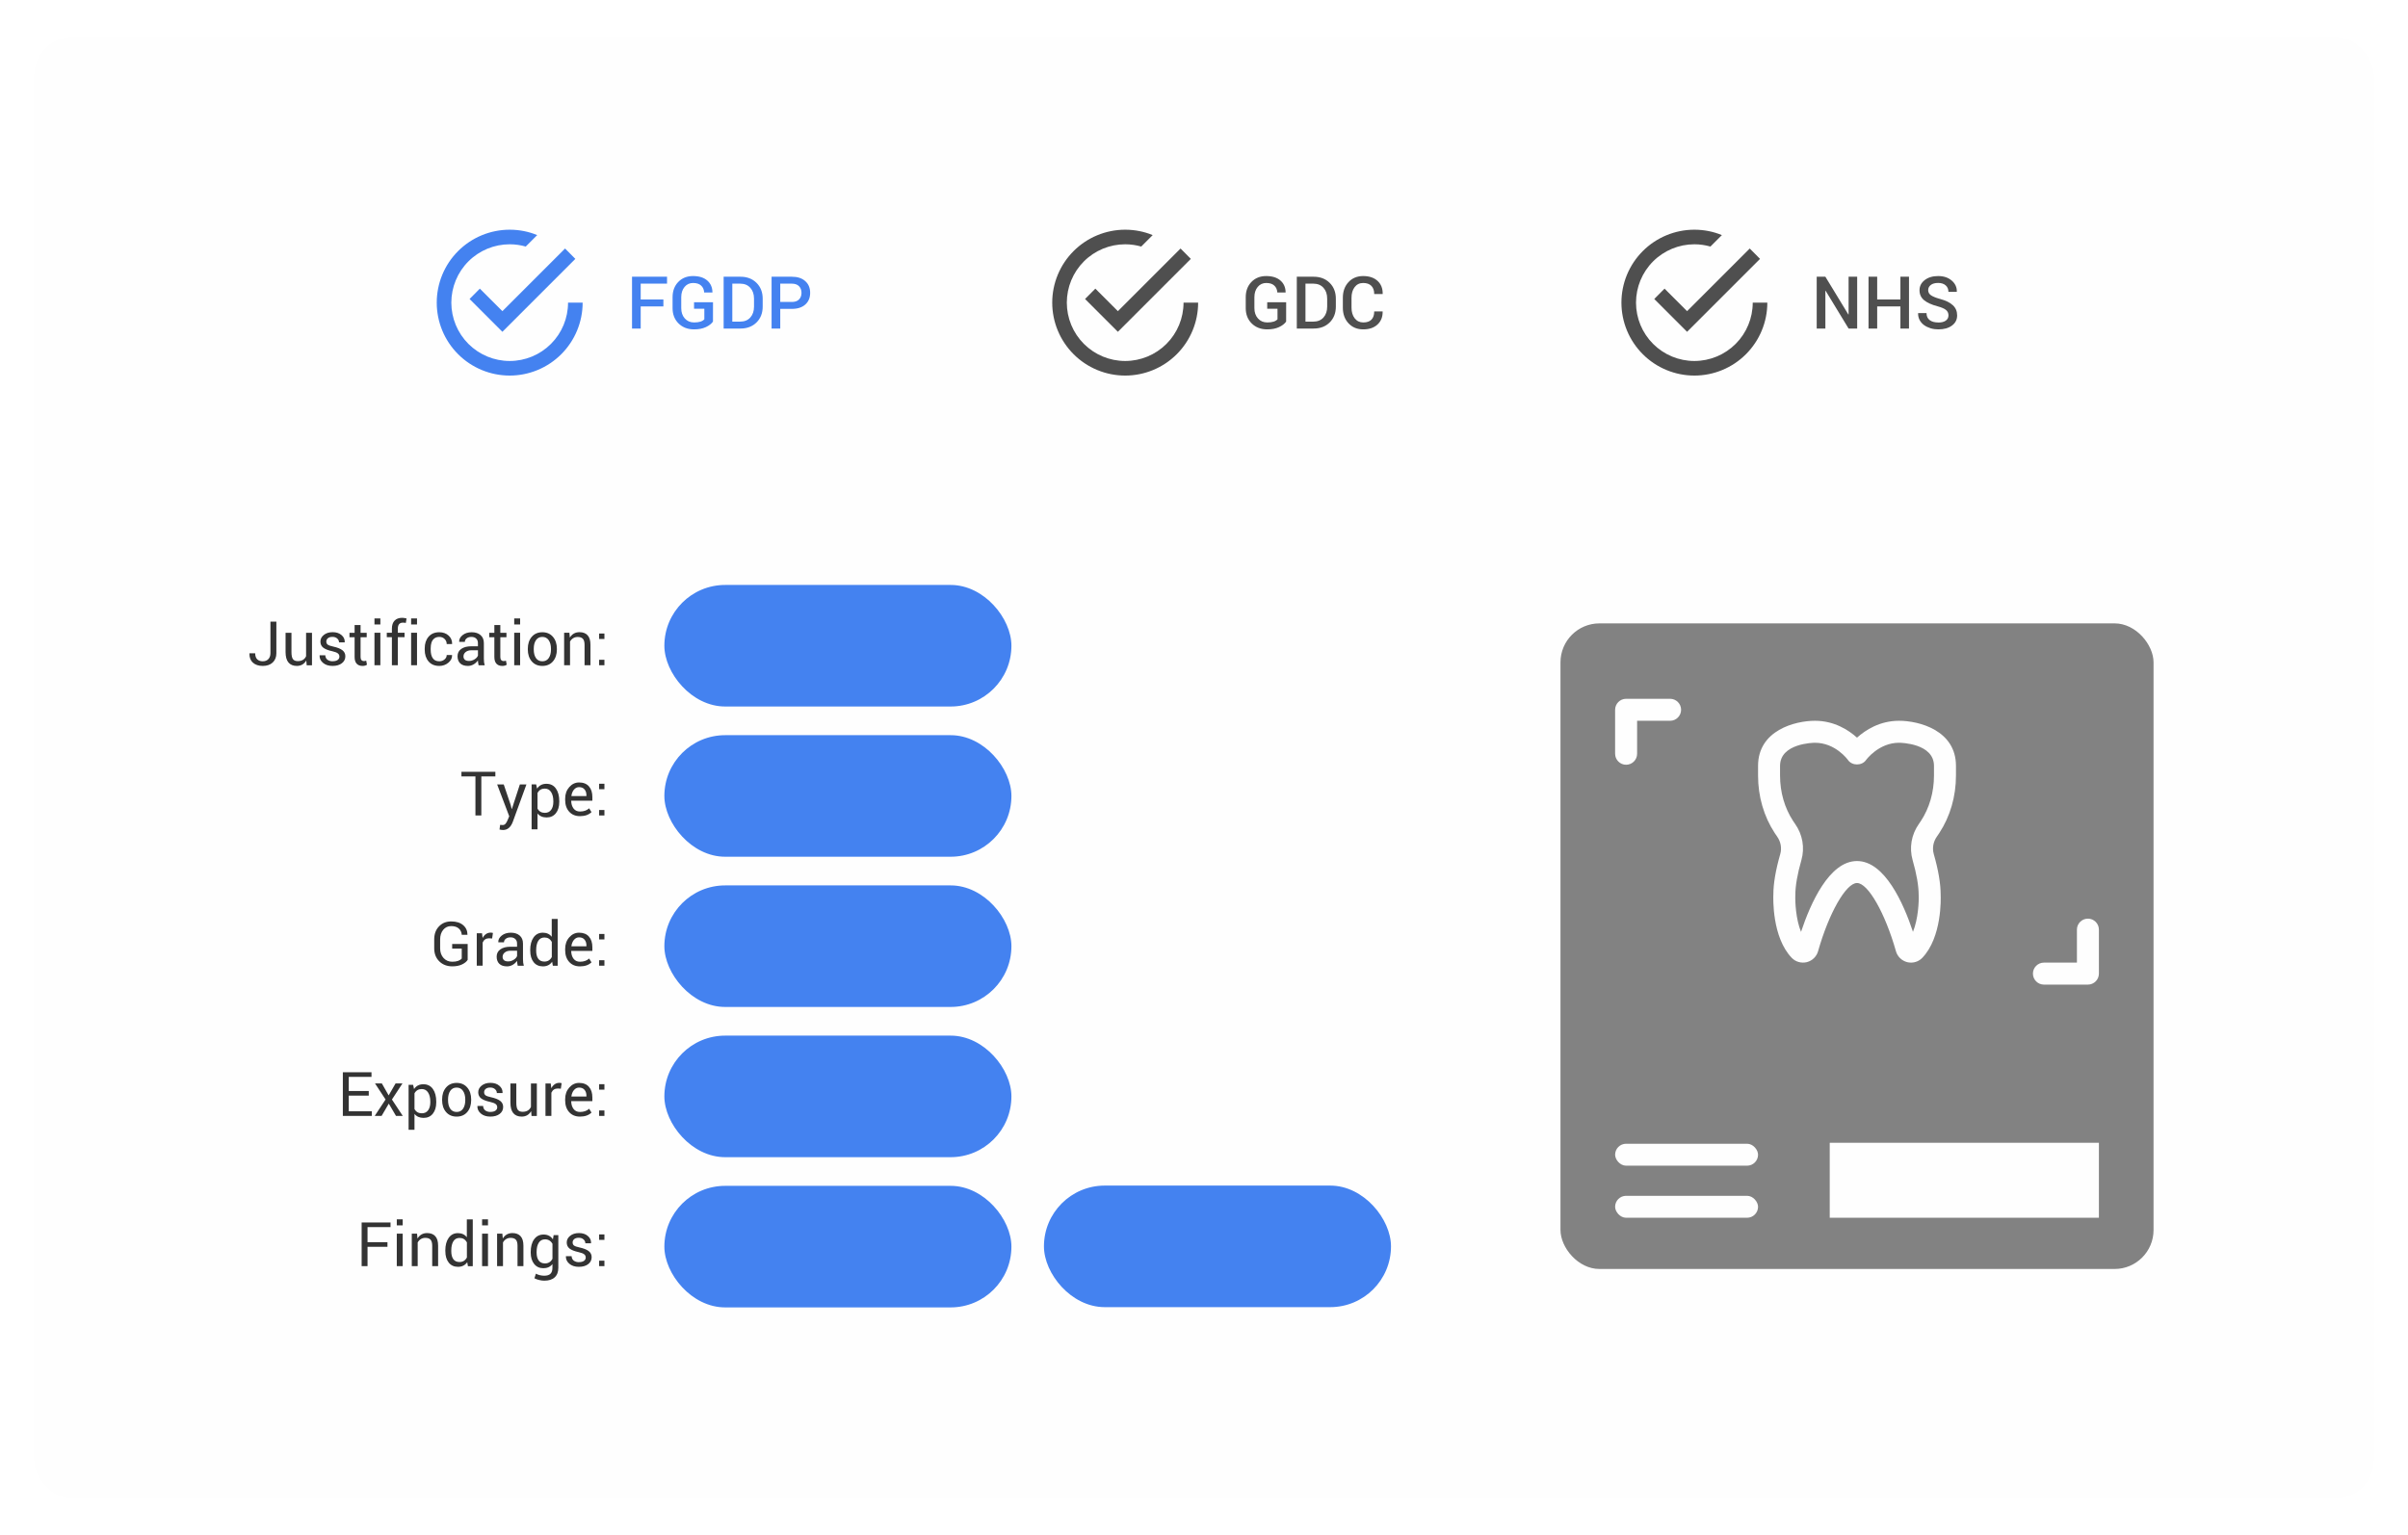 <svg width="494" height="315" viewBox="0 0 494 315" fill="none" xmlns="http://www.w3.org/2000/svg">
<g filter="url(#filter0_d)">
<rect x="6" y="6.557" width="480" height="300" rx="8" fill="#FEFEFE"/>
</g>
<path d="M116.535 62.099C116.535 65.275 115.274 68.32 113.029 70.565C110.784 72.81 107.738 74.072 104.563 74.072C101.388 74.072 98.343 72.81 96.097 70.565C93.852 68.32 92.591 65.275 92.591 62.099C92.591 58.924 93.852 55.879 96.097 53.633C98.343 51.388 101.388 50.127 104.563 50.127C105.7 50.127 106.808 50.291 107.855 50.591L110.205 48.241C108.469 47.523 106.568 47.134 104.563 47.134C102.598 47.134 100.652 47.521 98.836 48.273C97.02 49.025 95.371 50.127 93.981 51.517C91.174 54.324 89.598 58.13 89.598 62.099C89.598 66.068 91.174 69.875 93.981 72.681C95.371 74.071 97.02 75.174 98.836 75.925C100.652 76.678 102.598 77.065 104.563 77.065C108.532 77.065 112.339 75.488 115.145 72.681C117.952 69.875 119.529 66.068 119.529 62.099H116.535ZM98.442 59.226L96.332 61.351L103.067 68.085L118.032 53.12L115.922 50.995L103.067 63.85L98.442 59.226Z" fill="#4482F0"/>
<path d="M136.095 61.458V62.878H131.437V67.415H129.66V56.783H136.842V58.204H131.437V61.458H136.095ZM142.384 67.585C141.091 67.585 140.034 67.182 139.211 66.376C138.389 65.564 137.978 64.515 137.978 63.227V61.003C137.978 59.71 138.367 58.661 139.146 57.855C139.926 57.048 140.935 56.645 142.173 56.645C143.418 56.645 144.389 56.948 145.087 57.554C145.785 58.155 146.142 58.961 146.158 59.973L146.142 60.022H144.462C144.424 59.416 144.213 58.939 143.829 58.593C143.45 58.242 142.901 58.066 142.182 58.066C141.467 58.066 140.883 58.339 140.429 58.885C139.98 59.432 139.755 60.132 139.755 60.987V63.227C139.755 64.093 139.999 64.799 140.485 65.345C140.978 65.892 141.614 66.165 142.393 66.165C143.41 66.165 144.11 65.948 144.494 65.516V63.357H142.384V62.026H146.272L146.264 65.994C145.939 66.449 145.447 66.828 144.787 67.13C144.132 67.433 143.331 67.585 142.384 67.585ZM151.855 58.204H150.232V65.994H151.855C152.726 65.994 153.416 65.713 153.925 65.15C154.433 64.582 154.687 63.836 154.687 62.91V61.279C154.687 60.36 154.433 59.618 153.925 59.056C153.416 58.488 152.726 58.204 151.855 58.204ZM151.904 67.415H148.455V56.783H151.904C153.256 56.783 154.355 57.203 155.199 58.041C156.043 58.88 156.465 59.965 156.465 61.296V62.91C156.465 64.241 156.043 65.326 155.199 66.165C154.355 66.998 153.256 67.415 151.904 67.415ZM160.068 58.204V61.961H162.446C163.089 61.961 163.579 61.791 163.915 61.45C164.255 61.109 164.426 60.657 164.426 60.094C164.426 59.526 164.255 59.069 163.915 58.723C163.574 58.377 163.084 58.204 162.446 58.204H160.068ZM162.446 63.381H160.068V67.415H158.291V56.783H162.446C163.614 56.783 164.531 57.084 165.197 57.684C165.868 58.279 166.203 59.08 166.203 60.086C166.203 61.093 165.87 61.893 165.205 62.489C164.539 63.084 163.62 63.381 162.446 63.381Z" fill="#4482F0"/>
<path d="M242.803 62.099C242.803 65.275 241.541 68.32 239.296 70.565C237.051 72.81 234.006 74.072 230.83 74.072C227.655 74.072 224.61 72.81 222.365 70.565C220.119 68.32 218.858 65.275 218.858 62.099C218.858 58.924 220.119 55.879 222.365 53.633C224.61 51.388 227.655 50.127 230.83 50.127C231.968 50.127 233.075 50.291 234.123 50.591L236.472 48.241C234.736 47.523 232.836 47.134 230.83 47.134C228.865 47.134 226.919 47.521 225.103 48.273C223.288 49.025 221.638 50.127 220.248 51.517C217.442 54.324 215.865 58.13 215.865 62.099C215.865 66.068 217.442 69.875 220.248 72.681C221.638 74.071 223.288 75.174 225.103 75.925C226.919 76.678 228.865 77.065 230.83 77.065C234.8 77.065 238.606 75.488 241.413 72.681C244.219 69.875 245.796 66.068 245.796 62.099H242.803ZM224.71 59.226L222.599 61.351L229.334 68.085L244.299 53.12L242.189 50.995L229.334 63.85L224.71 59.226Z" fill="#4F4F4F"/>
<path d="M259.969 67.585C258.675 67.585 257.618 67.182 256.795 66.376C255.973 65.564 255.562 64.515 255.562 63.227V61.003C255.562 59.71 255.951 58.661 256.73 57.855C257.51 57.048 258.519 56.645 259.758 56.645C261.002 56.645 261.973 56.948 262.671 57.554C263.369 58.155 263.726 58.961 263.742 59.973L263.726 60.022H262.046C262.008 59.416 261.797 58.939 261.413 58.593C261.034 58.242 260.485 58.066 259.766 58.066C259.051 58.066 258.467 58.339 258.013 58.885C257.564 59.432 257.339 60.132 257.339 60.987V63.227C257.339 64.093 257.583 64.799 258.07 65.345C258.562 65.892 259.198 66.165 259.977 66.165C260.994 66.165 261.694 65.948 262.079 65.516V63.357H259.969V62.026H263.856L263.848 65.994C263.523 66.449 263.031 66.828 262.371 67.13C261.716 67.433 260.915 67.585 259.969 67.585ZM269.439 58.204H267.816V65.994H269.439C270.31 65.994 271 65.713 271.509 65.15C272.017 64.582 272.271 63.836 272.271 62.91V61.279C272.271 60.36 272.017 59.618 271.509 59.056C271 58.488 270.31 58.204 269.439 58.204ZM269.488 67.415H266.039V56.783H269.488C270.84 56.783 271.939 57.203 272.783 58.041C273.627 58.88 274.049 59.965 274.049 61.296V62.91C274.049 64.241 273.627 65.326 272.783 66.165C271.939 66.998 270.84 67.415 269.488 67.415ZM281.921 63.901H283.633L283.649 63.949C283.665 65.042 283.314 65.921 282.594 66.587C281.875 67.252 280.898 67.585 279.664 67.585C278.431 67.585 277.425 67.171 276.646 66.343C275.872 65.51 275.485 64.439 275.485 63.13V61.109C275.485 59.8 275.869 58.728 276.637 57.895C277.406 57.062 278.412 56.645 279.656 56.645C280.901 56.645 281.883 56.975 282.602 57.636C283.322 58.29 283.673 59.178 283.657 60.297L283.641 60.338H281.921C281.921 59.613 281.726 59.053 281.336 58.658C280.947 58.263 280.384 58.066 279.648 58.066C278.918 58.066 278.336 58.35 277.903 58.918C277.476 59.486 277.262 60.211 277.262 61.093V63.13C277.262 64.022 277.481 64.753 277.92 65.321C278.358 65.883 278.945 66.165 279.681 66.165C280.417 66.165 280.974 65.973 281.352 65.589C281.731 65.199 281.921 64.636 281.921 63.901Z" fill="#4F4F4F"/>
<path d="M359.573 62.099C359.573 65.275 358.312 68.32 356.066 70.565C353.821 72.81 350.776 74.072 347.601 74.072C344.425 74.072 341.38 72.81 339.135 70.565C336.89 68.32 335.628 65.275 335.628 62.099C335.628 58.924 336.89 55.879 339.135 53.633C341.38 51.388 344.425 50.127 347.601 50.127C348.738 50.127 349.845 50.291 350.893 50.591L353.243 48.241C351.507 47.523 349.606 47.134 347.601 47.134C345.635 47.134 343.689 47.521 341.874 48.273C340.058 49.025 338.408 50.127 337.018 51.517C334.212 54.324 332.635 58.13 332.635 62.099C332.635 66.068 334.212 69.875 337.018 72.681C338.408 74.071 340.058 75.174 341.874 75.925C343.689 76.678 345.635 77.065 347.601 77.065C351.57 77.065 355.376 75.488 358.183 72.681C360.989 69.875 362.566 66.068 362.566 62.099H359.573ZM341.48 59.226L339.37 61.351L346.104 68.085L361.07 53.12L358.959 50.995L346.104 63.85L341.48 59.226Z" fill="#4F4F4F"/>
<path d="M380.999 56.783V67.415H379.238L374.515 59.648L374.474 59.664V67.415H372.697V56.783H374.474L379.189 64.534L379.238 64.525V56.783H380.999ZM391.63 56.783V67.415H389.869V62.878H385.105V67.415H383.328V56.783H385.105V61.458H389.869V56.783H391.63ZM397.652 66.181C398.306 66.181 398.815 66.051 399.177 65.791C399.545 65.526 399.729 65.167 399.729 64.712C399.729 64.258 399.562 63.89 399.226 63.608C398.896 63.327 398.32 63.075 397.498 62.854C396.259 62.524 395.331 62.102 394.714 61.588C394.097 61.068 393.789 60.392 393.789 59.559C393.789 58.72 394.143 58.025 394.852 57.473C395.561 56.921 396.483 56.645 397.619 56.645C398.756 56.645 399.681 56.954 400.395 57.571C401.114 58.187 401.463 58.947 401.442 59.851L401.425 59.892H399.721C399.721 59.334 399.535 58.891 399.161 58.561C398.788 58.225 398.271 58.057 397.611 58.057C396.957 58.057 396.451 58.198 396.094 58.48C395.742 58.755 395.566 59.11 395.566 59.543C395.566 59.97 395.753 60.316 396.126 60.581C396.499 60.846 397.127 61.101 398.009 61.344C399.177 61.658 400.051 62.088 400.63 62.635C401.214 63.176 401.507 63.873 401.507 64.728C401.507 65.583 401.155 66.273 400.452 66.798C399.748 67.323 398.815 67.585 397.652 67.585C397.095 67.585 396.562 67.509 396.053 67.358C395.55 67.201 395.106 66.984 394.722 66.709C394.338 66.433 394.035 66.086 393.813 65.67C393.591 65.248 393.486 64.788 393.497 64.29L393.513 64.25H395.225C395.225 64.877 395.442 65.356 395.875 65.686C396.307 66.011 396.897 66.173 397.644 66.173L397.652 66.181Z" fill="#4F4F4F"/>
<path d="M55.48 134.033V127.559H56.697V134.033C56.697 134.83 56.446 135.466 55.945 135.94C55.444 136.409 54.767 136.644 53.914 136.644C53.067 136.644 52.392 136.423 51.891 135.981C51.394 135.539 51.155 134.908 51.173 134.087L51.187 134.046H52.349C52.349 134.593 52.488 135.006 52.766 135.284C53.044 135.557 53.425 135.694 53.908 135.694C54.395 135.694 54.778 135.543 55.056 135.243C55.339 134.942 55.48 134.539 55.48 134.033ZM60.894 136.644C60.147 136.644 59.575 136.409 59.178 135.94C58.782 135.466 58.584 134.746 58.584 133.78V129.856H59.793V133.793C59.793 134.491 59.894 134.976 60.094 135.25C60.299 135.523 60.63 135.66 61.085 135.66C61.919 135.66 62.489 135.325 62.794 134.655V129.856H64.004V136.514H62.917L62.835 135.53C62.398 136.273 61.751 136.644 60.894 136.644ZM68.249 135.68C68.678 135.68 69.015 135.596 69.261 135.427C69.507 135.254 69.63 135.026 69.63 134.744C69.63 134.461 69.525 134.238 69.316 134.074C69.106 133.905 68.726 133.757 68.174 133.629C67.336 133.447 66.718 133.206 66.322 132.905C65.93 132.599 65.734 132.18 65.734 131.647C65.734 131.114 65.966 130.66 66.431 130.287C66.896 129.908 67.502 129.719 68.249 129.719C68.997 129.719 69.601 129.917 70.061 130.314C70.526 130.706 70.747 131.194 70.724 131.777L70.71 131.811H69.555C69.555 131.506 69.43 131.241 69.179 131.018C68.933 130.795 68.607 130.683 68.202 130.683C67.801 130.683 67.491 130.774 67.272 130.957C67.053 131.134 66.944 131.362 66.944 131.64C66.944 131.918 67.04 132.13 67.231 132.276C67.422 132.422 67.798 132.554 68.359 132.672C69.216 132.859 69.844 133.11 70.246 133.424C70.647 133.734 70.847 134.147 70.847 134.662C70.847 135.254 70.608 135.733 70.129 136.097C69.655 136.462 69.017 136.644 68.215 136.644C67.413 136.644 66.764 136.434 66.267 136.015C65.775 135.596 65.54 135.088 65.563 134.491L65.577 134.457H66.732C66.755 134.867 66.907 135.177 67.19 135.386C67.477 135.591 67.835 135.694 68.263 135.694L68.249 135.68ZM72.748 128.25H73.971V129.856H75.229V130.758H73.971V134.798C73.971 135.363 74.206 135.646 74.675 135.646C74.821 135.646 74.972 135.619 75.126 135.564L75.284 136.391C75.065 136.56 74.757 136.644 74.361 136.644C73.85 136.644 73.454 136.491 73.171 136.186C72.889 135.881 72.748 135.418 72.748 134.798V130.758H71.695V129.856H72.748V128.25ZM78.032 129.842V136.5H76.822V129.842H78.032ZM78.032 126.903V128.14H76.822V126.903H78.032ZM81.614 136.5H80.397V130.745H79.351V129.842H80.397V129.001C80.397 128.291 80.579 127.741 80.944 127.354C81.313 126.967 81.832 126.773 82.502 126.773C82.735 126.773 83.036 126.816 83.405 126.903L83.254 127.826C83.081 127.785 82.883 127.764 82.66 127.764C81.962 127.764 81.614 128.177 81.614 129.001V129.842H82.995V130.745H81.614V136.5ZM85.551 129.842V136.5H84.341V129.842H85.551ZM85.551 126.903V128.14H84.341V126.903H85.551ZM88.354 133.315C88.354 134.03 88.486 134.596 88.751 135.01C89.038 135.466 89.496 135.694 90.124 135.694C90.535 135.694 90.89 135.569 91.191 135.318C91.492 135.067 91.642 134.764 91.642 134.409H92.729L92.743 134.45C92.765 135.028 92.513 135.539 91.984 135.981C91.455 136.423 90.835 136.644 90.124 136.644C89.177 136.644 88.441 136.336 87.916 135.721C87.392 135.106 87.13 134.304 87.13 133.315V133.055C87.13 132.071 87.392 131.271 87.916 130.656C88.445 130.041 89.181 129.733 90.124 129.733C90.899 129.733 91.535 129.961 92.032 130.417C92.528 130.872 92.768 131.44 92.749 132.119L92.736 132.153H91.642C91.642 131.743 91.499 131.396 91.211 131.114C90.924 130.831 90.567 130.69 90.138 130.69C89.714 130.69 89.366 130.797 89.092 131.011C88.823 131.225 88.632 131.503 88.518 131.845C88.409 132.187 88.354 132.59 88.354 133.055V133.315ZM95.997 136.644C95.304 136.644 94.775 136.469 94.411 136.118C94.046 135.767 93.864 135.275 93.864 134.641C93.864 134.008 94.119 133.511 94.629 133.151C95.14 132.791 95.842 132.611 96.735 132.611H98.047V131.955C98.047 131.563 97.927 131.255 97.685 131.032C97.448 130.804 97.124 130.69 96.714 130.69C96.309 130.69 95.983 130.788 95.737 130.984C95.491 131.175 95.368 131.415 95.368 131.702H94.212L94.199 131.667C94.176 131.166 94.408 130.72 94.896 130.328C95.388 129.931 96.013 129.733 96.769 129.733C97.53 129.733 98.136 129.929 98.587 130.321C99.038 130.708 99.264 131.257 99.264 131.968V135.174C99.264 135.689 99.321 136.136 99.435 136.514H98.184C98.097 136.09 98.052 135.758 98.047 135.516C97.81 135.853 97.51 136.127 97.145 136.336C96.785 136.542 96.402 136.644 95.997 136.644ZM95.087 134.668H95.081C95.081 134.969 95.174 135.204 95.361 135.373C95.548 135.541 95.837 135.625 96.229 135.625C96.621 135.625 96.995 135.516 97.35 135.297C97.71 135.074 97.945 134.814 98.054 134.518V133.431H96.701C96.218 133.431 95.828 133.552 95.532 133.793C95.236 134.03 95.087 134.322 95.087 134.668ZM101.417 128.25H102.641V129.856H103.899V130.758H102.641V134.798C102.641 135.363 102.876 135.646 103.345 135.646C103.491 135.646 103.641 135.619 103.796 135.564L103.954 136.391C103.735 136.56 103.427 136.644 103.031 136.644C102.52 136.644 102.124 136.491 101.841 136.186C101.559 135.881 101.417 135.418 101.417 134.798V130.758H100.365V129.856H101.417V128.25ZM106.702 129.842V136.5H105.492V129.842H106.702ZM106.702 126.903V128.14H105.492V126.903H106.702ZM109.498 133.124V133.26C109.498 133.999 109.648 134.589 109.949 135.031C110.254 135.473 110.692 135.694 111.261 135.694C111.831 135.694 112.268 135.473 112.574 135.031C112.879 134.584 113.032 133.994 113.032 133.26V133.124C113.032 132.399 112.877 131.813 112.567 131.367C112.262 130.916 111.824 130.69 111.254 130.69C110.689 130.69 110.254 130.916 109.949 131.367C109.648 131.813 109.498 132.399 109.498 133.124ZM108.281 133.26V133.124C108.281 132.121 108.55 131.305 109.087 130.676C109.625 130.047 110.35 129.733 111.261 129.733C112.173 129.733 112.897 130.047 113.435 130.676C113.973 131.301 114.242 132.116 114.242 133.124V133.26C114.242 134.272 113.973 135.09 113.435 135.714C112.902 136.334 112.177 136.644 111.261 136.644C110.35 136.644 109.625 136.332 109.087 135.708C108.55 135.083 108.281 134.267 108.281 133.26ZM115.732 129.842H116.812L116.901 130.833C117.361 130.091 118.02 129.719 118.876 129.719C119.606 129.719 120.164 129.933 120.551 130.362C120.939 130.786 121.132 131.431 121.132 132.296V136.5H119.922V132.324C119.922 131.745 119.808 131.33 119.581 131.08C119.353 130.829 118.997 130.704 118.514 130.704C118.168 130.704 117.86 130.786 117.591 130.95C117.322 131.114 117.106 131.346 116.942 131.647V136.5H115.732V129.842ZM123.997 135.379V136.5H122.91V135.379H123.997ZM123.997 129.993V131.114H122.91V129.993H123.997Z" fill="#333333"/>
<rect x="136.295" y="120.028" width="71.197" height="24.944" rx="12.472" fill="#4482F0"/>
<path d="M101.623 158.371V159.321H98.745V167.326H97.535V159.321H94.663V158.371H101.623ZM103.195 170.313C103.022 170.313 102.782 170.281 102.477 170.217L102.6 169.26C102.901 169.283 103.081 169.294 103.14 169.294C103.377 169.294 103.575 169.194 103.735 168.994C103.899 168.793 104.047 168.524 104.179 168.187L104.466 167.49L101.992 160.968H103.345L104.76 165.159L104.972 165.993H105.013L106.647 160.968H107.994L105.198 168.645C104.774 169.757 104.106 170.313 103.195 170.313ZM114.734 164.407V164.537C114.734 165.507 114.501 166.284 114.037 166.868C113.576 167.446 112.943 167.736 112.136 167.736C111.33 167.736 110.707 167.462 110.27 166.916V170.169H109.06V160.955H109.99L110.181 161.816C110.623 161.16 111.261 160.832 112.095 160.832C112.934 160.832 113.583 161.155 114.043 161.802C114.504 162.445 114.734 163.313 114.734 164.407ZM113.517 164.537V164.407C113.517 163.623 113.364 162.996 113.059 162.527C112.758 162.053 112.325 161.816 111.76 161.816C111.09 161.816 110.594 162.11 110.27 162.698V165.917C110.589 166.501 111.09 166.792 111.774 166.792C112.334 166.792 112.765 166.587 113.066 166.177C113.367 165.767 113.517 165.22 113.517 164.537ZM120.305 163.19C120.305 162.689 120.175 162.285 119.915 161.98C119.656 161.67 119.282 161.515 118.794 161.515C118.393 161.515 118.047 161.684 117.755 162.021C117.468 162.358 117.29 162.789 117.222 163.313L117.236 163.347H120.305V163.19ZM118.979 167.469C118.054 167.469 117.316 167.164 116.764 166.553C116.217 165.943 115.944 165.138 115.944 164.14V163.867C115.944 162.932 116.222 162.149 116.778 161.515C117.338 160.877 118.011 160.558 118.794 160.558C119.679 160.558 120.353 160.825 120.818 161.358C121.287 161.887 121.522 162.613 121.522 163.539V164.297H117.202L117.181 164.325C117.195 164.981 117.359 165.512 117.673 165.917C117.992 166.319 118.428 166.519 118.979 166.519C119.754 166.519 120.383 166.3 120.866 165.863L121.344 166.649H121.337C120.781 167.196 119.995 167.469 118.979 167.469ZM123.997 166.205V167.326H122.91V166.205H123.997ZM123.997 160.818V161.939H122.91V160.818H123.997Z" fill="#333333"/>
<rect x="136.295" y="150.854" width="71.197" height="24.944" rx="12.472" fill="#4482F0"/>
<rect x="214.165" y="243.276" width="71.197" height="24.944" rx="12.472" fill="#4482F0"/>
<path d="M95.942 193.694V196.968C95.7 197.337 95.308 197.65 94.766 197.905C94.224 198.16 93.563 198.288 92.784 198.288C91.704 198.288 90.815 197.946 90.118 197.262C89.425 196.574 89.079 195.688 89.079 194.603V192.757C89.079 191.664 89.402 190.777 90.049 190.098C90.701 189.415 91.54 189.073 92.565 189.073C93.59 189.073 94.399 189.321 94.992 189.818C95.589 190.315 95.892 190.971 95.901 191.787L95.887 191.821H94.732C94.691 191.278 94.486 190.846 94.117 190.522C93.752 190.194 93.233 190.03 92.558 190.03C91.888 190.03 91.344 190.285 90.924 190.795C90.505 191.301 90.295 191.953 90.295 192.75V194.61C90.295 195.407 90.528 196.064 90.993 196.579C91.457 197.089 92.055 197.344 92.784 197.344C93.262 197.344 93.668 197.283 94.001 197.16C94.333 197.032 94.575 196.873 94.725 196.681V194.644H92.763V193.694H95.942ZM99.018 198.158H97.808V191.5H98.888L99.004 192.47C99.41 191.736 99.961 191.37 100.659 191.37C100.823 191.37 100.978 191.392 101.124 191.438L100.959 192.573L100.337 192.532C99.713 192.532 99.273 192.821 99.018 193.4V198.158ZM104.022 198.294C103.329 198.294 102.801 198.119 102.436 197.768C102.071 197.417 101.889 196.925 101.889 196.292C101.889 195.658 102.144 195.161 102.655 194.801C103.165 194.441 103.867 194.261 104.76 194.261H106.073V193.605C106.073 193.213 105.952 192.905 105.71 192.682C105.473 192.454 105.15 192.34 104.74 192.34C104.334 192.34 104.008 192.438 103.762 192.634C103.516 192.826 103.393 193.065 103.393 193.352H102.238L102.224 193.318C102.201 192.817 102.434 192.37 102.921 191.978C103.414 191.582 104.038 191.383 104.794 191.383C105.555 191.383 106.162 191.579 106.613 191.971C107.064 192.359 107.29 192.908 107.29 193.619V196.825C107.29 197.34 107.346 197.786 107.46 198.165H106.209C106.123 197.741 106.077 197.408 106.073 197.167C105.836 197.504 105.535 197.777 105.17 197.987C104.81 198.192 104.428 198.294 104.022 198.294ZM103.113 196.319H103.106C103.106 196.62 103.199 196.854 103.386 197.023C103.573 197.192 103.862 197.276 104.254 197.276C104.646 197.276 105.02 197.167 105.375 196.948C105.735 196.724 105.97 196.465 106.08 196.168V195.082H104.726C104.243 195.082 103.853 195.202 103.557 195.444C103.261 195.681 103.113 195.972 103.113 196.319ZM108.773 194.958C108.773 193.869 109.003 193.001 109.463 192.354C109.924 191.707 110.553 191.383 111.35 191.383C112.148 191.383 112.761 191.666 113.189 192.231V188.567H114.406V198.165H113.415L113.271 197.344C112.829 197.978 112.2 198.294 111.384 198.294C110.568 198.294 109.93 198.005 109.47 197.426C109.01 196.843 108.78 196.064 108.78 195.088L108.773 194.958ZM109.997 194.958V195.088C109.997 195.786 110.136 196.33 110.414 196.722C110.696 197.114 111.12 197.31 111.685 197.31C112.369 197.31 112.874 196.998 113.203 196.374V193.27C112.865 192.668 112.364 192.368 111.699 192.368C111.129 192.368 110.703 192.6 110.42 193.065C110.138 193.525 109.997 194.156 109.997 194.958ZM120.305 194.015C120.305 193.514 120.175 193.111 119.915 192.805C119.656 192.495 119.282 192.34 118.794 192.34C118.393 192.34 118.047 192.509 117.755 192.846C117.468 193.183 117.29 193.614 117.222 194.138L117.236 194.172H120.305V194.015ZM118.979 198.294C118.054 198.294 117.316 197.989 116.764 197.378C116.217 196.768 115.944 195.963 115.944 194.965V194.692C115.944 193.758 116.222 192.974 116.778 192.34C117.338 191.702 118.011 191.383 118.794 191.383C119.679 191.383 120.353 191.65 120.818 192.183C121.287 192.712 121.522 193.439 121.522 194.364V195.123H117.202L117.181 195.15C117.195 195.806 117.359 196.337 117.673 196.743C117.992 197.144 118.428 197.344 118.979 197.344C119.754 197.344 120.383 197.125 120.866 196.688L121.344 197.474H121.337C120.781 198.021 119.995 198.294 118.979 198.294ZM123.997 197.03V198.151H122.91V197.03H123.997ZM123.997 191.643V192.764H122.91V191.643H123.997Z" fill="#333333"/>
<rect x="136.295" y="181.679" width="71.197" height="24.944" rx="12.472" fill="#4482F0"/>
<path d="M75.653 223.87V224.82H71.544V228.026H76.275V228.976H70.334V220.021H76.213V220.971H71.544V223.87H75.653ZM78.339 222.318L79.734 224.772L81.149 222.318H82.564L80.404 225.613L82.626 228.976H81.238L79.761 226.46L78.285 228.976H76.876L79.098 225.613L76.938 222.318H78.339ZM89.496 226.057V226.187C89.496 227.158 89.263 227.935 88.798 228.518C88.338 229.097 87.705 229.386 86.898 229.386C86.091 229.386 85.469 229.113 85.032 228.566V231.82H83.822V222.605H84.751L84.943 223.466C85.385 222.81 86.023 222.482 86.857 222.482C87.695 222.482 88.345 222.806 88.805 223.453C89.265 224.095 89.496 224.963 89.496 226.057ZM88.279 226.187V226.057C88.279 225.273 88.126 224.647 87.821 224.177C87.52 223.703 87.087 223.466 86.522 223.466C85.852 223.466 85.355 223.76 85.032 224.348V227.568C85.351 228.151 85.852 228.443 86.536 228.443C87.096 228.443 87.527 228.238 87.828 227.828C88.128 227.417 88.279 226.871 88.279 226.187ZM91.915 225.599V225.736C91.915 226.474 92.066 227.064 92.367 227.506C92.672 227.948 93.109 228.169 93.679 228.169C94.249 228.169 94.686 227.948 94.992 227.506C95.297 227.06 95.45 226.47 95.45 225.736V225.599C95.45 224.875 95.295 224.289 94.985 223.842C94.68 223.391 94.242 223.166 93.672 223.166C93.107 223.166 92.672 223.391 92.367 223.842C92.066 224.289 91.915 224.875 91.915 225.599ZM90.699 225.736V225.599C90.699 224.597 90.968 223.781 91.505 223.152C92.043 222.523 92.768 222.208 93.679 222.208C94.591 222.208 95.315 222.523 95.853 223.152C96.391 223.776 96.66 224.592 96.66 225.599V225.736C96.66 226.748 96.391 227.566 95.853 228.19C95.32 228.81 94.595 229.12 93.679 229.12C92.768 229.12 92.043 228.807 91.505 228.183C90.968 227.559 90.699 226.743 90.699 225.736ZM100.624 228.156C101.053 228.156 101.39 228.071 101.636 227.903C101.882 227.73 102.005 227.502 102.005 227.219C102.005 226.937 101.901 226.713 101.691 226.549C101.481 226.381 101.101 226.233 100.549 226.105C99.711 225.923 99.093 225.681 98.697 225.38C98.305 225.075 98.109 224.656 98.109 224.123C98.109 223.589 98.341 223.136 98.806 222.762C99.271 222.384 99.877 222.195 100.624 222.195C101.372 222.195 101.976 222.393 102.436 222.79C102.901 223.181 103.122 223.669 103.099 224.252L103.085 224.287H101.93C101.93 223.981 101.805 223.717 101.554 223.494C101.308 223.27 100.982 223.159 100.577 223.159C100.176 223.159 99.866 223.25 99.647 223.432C99.428 223.61 99.319 223.838 99.319 224.116C99.319 224.394 99.415 224.606 99.606 224.751C99.797 224.897 100.173 225.029 100.734 225.148C101.591 225.335 102.22 225.585 102.621 225.9C103.022 226.21 103.222 226.622 103.222 227.137C103.222 227.73 102.983 228.208 102.504 228.573C102.03 228.937 101.392 229.12 100.59 229.12C99.788 229.12 99.139 228.91 98.642 228.491C98.15 228.071 97.915 227.563 97.938 226.966L97.952 226.932H99.107C99.13 227.342 99.282 227.652 99.565 227.862C99.852 228.067 100.21 228.169 100.638 228.169L100.624 228.156ZM107.023 229.12C106.276 229.12 105.704 228.885 105.307 228.416C104.911 227.942 104.712 227.222 104.712 226.255V222.332H105.922V226.269C105.922 226.966 106.023 227.452 106.223 227.725C106.428 227.999 106.759 228.135 107.214 228.135C108.048 228.135 108.618 227.8 108.923 227.13V222.332H110.133V228.99H109.046L108.964 228.005C108.527 228.748 107.88 229.12 107.023 229.12ZM113.114 228.983H111.904V222.325H112.984L113.1 223.295C113.506 222.562 114.057 222.195 114.754 222.195C114.918 222.195 115.073 222.218 115.219 222.263L115.055 223.398L114.433 223.357C113.809 223.357 113.369 223.646 113.114 224.225V228.983ZM120.305 224.84C120.305 224.339 120.175 223.936 119.915 223.63C119.656 223.32 119.282 223.166 118.794 223.166C118.393 223.166 118.047 223.334 117.755 223.671C117.468 224.009 117.29 224.439 117.222 224.963L117.236 224.998H120.305V224.84ZM118.979 229.12C118.054 229.12 117.316 228.814 116.764 228.204C116.217 227.593 115.944 226.789 115.944 225.791V225.517C115.944 224.583 116.222 223.799 116.778 223.166C117.338 222.528 118.011 222.208 118.794 222.208C119.679 222.208 120.353 222.475 120.818 223.008C121.287 223.537 121.522 224.264 121.522 225.189V225.948H117.202L117.181 225.975C117.195 226.631 117.359 227.162 117.673 227.568C117.992 227.969 118.428 228.169 118.979 228.169C119.754 228.169 120.383 227.951 120.866 227.513L121.344 228.299H121.337C120.781 228.846 119.995 229.12 118.979 229.12ZM123.997 227.855V228.976H122.91V227.855H123.997ZM123.997 222.468V223.589H122.91V222.468H123.997Z" fill="#333333"/>
<rect x="136.295" y="212.504" width="71.197" height="24.944" rx="12.472" fill="#4482F0"/>
<path d="M79.488 254.886V255.836H75.4V259.801H74.19V250.846H80.117V251.796H75.4V254.886H79.488ZM82.612 253.143V259.801H81.402V253.143H82.612ZM82.612 250.204V251.441H81.402V250.204H82.612ZM84.478 253.143H85.558L85.647 254.134C86.107 253.391 86.766 253.02 87.623 253.02C88.352 253.02 88.91 253.234 89.297 253.663C89.685 254.086 89.878 254.731 89.878 255.597V259.801H88.668V255.625C88.668 255.046 88.555 254.631 88.327 254.38C88.099 254.13 87.743 254.004 87.26 254.004C86.914 254.004 86.606 254.086 86.337 254.25C86.069 254.415 85.852 254.647 85.688 254.948V259.801H84.478V253.143ZM91.355 256.609C91.355 255.52 91.585 254.652 92.045 254.004C92.506 253.357 93.135 253.034 93.932 253.034C94.73 253.034 95.343 253.316 95.771 253.881V250.217H96.988V259.815H95.997L95.853 258.995C95.411 259.628 94.782 259.945 93.966 259.945C93.15 259.945 92.513 259.655 92.052 259.077C91.592 258.493 91.362 257.714 91.362 256.739L91.355 256.609ZM92.579 256.609V256.739C92.579 257.436 92.718 257.981 92.996 258.373C93.278 258.764 93.702 258.96 94.267 258.96C94.951 258.96 95.457 258.648 95.785 258.024V254.92C95.447 254.319 94.946 254.018 94.281 254.018C93.711 254.018 93.285 254.25 93.002 254.715C92.72 255.176 92.579 255.807 92.579 256.609ZM100.112 253.143V259.801H98.902V253.143H100.112ZM100.112 250.204V251.441H98.902V250.204H100.112ZM101.978 253.143H103.058L103.147 254.134C103.607 253.391 104.266 253.02 105.123 253.02C105.852 253.02 106.41 253.234 106.797 253.663C107.185 254.086 107.378 254.731 107.378 255.597V259.801H106.168V255.625C106.168 255.046 106.054 254.631 105.827 254.38C105.599 254.13 105.243 254.004 104.76 254.004C104.414 254.004 104.106 254.086 103.837 254.25C103.568 254.415 103.352 254.647 103.188 254.948V259.801H101.978V253.143ZM108.875 257.026V256.896C108.875 255.807 109.11 254.939 109.58 254.292C110.049 253.644 110.696 253.321 111.521 253.321C112.35 253.321 112.986 253.651 113.428 254.312L113.579 253.444H114.542V260.136C114.542 260.993 114.294 261.649 113.797 262.105C113.305 262.561 112.59 262.789 111.651 262.789C111.327 262.789 110.981 262.743 110.612 262.652C110.243 262.565 109.917 262.447 109.634 262.296L109.942 261.353C110.161 261.476 110.423 261.576 110.728 261.654C111.038 261.731 111.341 261.77 111.637 261.77C112.225 261.77 112.653 261.638 112.922 261.374C113.196 261.109 113.332 260.697 113.332 260.136V259.384C112.89 259.949 112.271 260.232 111.473 260.232C110.68 260.232 110.049 259.94 109.58 259.357C109.11 258.769 108.875 257.992 108.875 257.026ZM110.085 256.896V257.026C110.085 257.714 110.229 258.256 110.516 258.653C110.808 259.049 111.236 259.248 111.801 259.248C112.494 259.248 113.007 258.929 113.339 258.291V255.228C112.993 254.613 112.485 254.305 111.815 254.305C111.25 254.305 110.819 254.54 110.523 255.009C110.231 255.474 110.085 256.103 110.085 256.896ZM118.781 258.981C119.209 258.981 119.546 258.897 119.792 258.728C120.039 258.555 120.162 258.327 120.162 258.044C120.162 257.762 120.057 257.539 119.847 257.375C119.638 257.206 119.257 257.058 118.706 256.93C117.867 256.748 117.249 256.506 116.853 256.206C116.461 255.9 116.265 255.481 116.265 254.948C116.265 254.415 116.498 253.961 116.962 253.587C117.427 253.209 118.033 253.02 118.781 253.02C119.528 253.02 120.132 253.218 120.592 253.615C121.057 254.007 121.278 254.494 121.255 255.078L121.242 255.112H120.086C120.086 254.806 119.961 254.542 119.71 254.319C119.464 254.096 119.138 253.984 118.733 253.984C118.332 253.984 118.022 254.075 117.803 254.257C117.584 254.435 117.475 254.663 117.475 254.941C117.475 255.219 117.571 255.431 117.762 255.577C117.954 255.722 118.33 255.855 118.89 255.973C119.747 256.16 120.376 256.411 120.777 256.725C121.178 257.035 121.378 257.447 121.378 257.962C121.378 258.555 121.139 259.033 120.661 259.398C120.187 259.763 119.549 259.945 118.747 259.945C117.944 259.945 117.295 259.735 116.798 259.316C116.306 258.897 116.071 258.389 116.094 257.792L116.108 257.757H117.263C117.286 258.167 117.439 258.477 117.721 258.687C118.008 258.892 118.366 258.995 118.794 258.995L118.781 258.981ZM123.997 258.68V259.801H122.91V258.68H123.997ZM123.997 253.293V254.415H122.91V253.293H123.997Z" fill="#333333"/>
<rect x="136.295" y="243.329" width="71.197" height="24.944" rx="12.472" fill="#4482F0"/>
<rect x="320.131" y="127.913" width="121.67" height="132.476" rx="8" fill="#828282"/>
<path d="M392.047 197.524C391.79 197.524 391.531 197.493 391.273 197.43C390.155 197.15 389.266 196.293 388.952 195.187C386.73 187.338 383.223 181.189 380.965 181.189C378.707 181.189 375.199 187.338 372.977 195.187C372.664 196.293 371.775 197.15 370.656 197.43C369.537 197.7 368.355 197.362 367.566 196.536C363.537 192.323 363.765 184.392 363.806 183.503C363.803 181.331 364.277 178.523 365.216 175.263C365.567 174.036 365.333 172.716 364.568 171.643C364.401 171.408 364.241 171.174 364.088 170.939C361.848 167.519 360.664 163.436 360.664 159.13V157.155C360.664 149.832 368.297 147.899 372.335 147.899C376.296 147.899 379.223 149.796 380.965 151.36C382.706 149.797 385.634 147.899 389.595 147.899C393.633 147.899 401.266 149.832 401.266 157.156V159.132C401.266 163.438 400.081 167.521 397.842 170.941C397.69 171.173 397.531 171.408 397.364 171.642C396.599 172.718 396.364 174.038 396.716 175.262C397.652 178.522 398.126 181.328 398.126 183.602C398.162 184.393 398.392 192.322 394.364 196.535C393.755 197.175 392.912 197.524 392.047 197.524ZM372.335 152.411C372.049 152.413 365.176 152.506 365.176 157.157V159.133C365.176 162.559 366.105 165.787 367.862 168.469C367.986 168.658 368.112 168.846 368.245 169.033C369.806 171.23 370.282 173.957 369.549 176.508C368.741 179.325 368.313 181.777 368.313 183.602C368.252 185.105 368.408 188.574 369.479 191.215C371.41 185.405 375.258 176.68 380.965 176.68C386.668 176.68 390.516 185.398 392.446 191.206C393.522 188.538 393.676 185.03 393.617 183.7C393.615 181.776 393.188 179.324 392.378 176.506C391.645 173.953 392.121 171.228 393.684 169.029C393.815 168.844 393.942 168.659 394.064 168.472C395.825 165.785 396.755 162.557 396.755 159.131V157.155C396.755 152.524 389.936 152.411 389.593 152.409C385.4 152.411 382.842 155.916 382.817 155.953C381.973 157.164 379.957 157.164 379.113 155.953C379.019 155.821 376.533 152.411 372.335 152.411Z" fill="#FEFEFE"/>
<path d="M333.597 156.922C332.351 156.922 331.341 155.912 331.341 154.667V145.644C331.341 144.398 332.352 143.388 333.597 143.388H342.619C343.864 143.388 344.875 144.399 344.875 145.644C344.875 146.889 343.864 147.899 342.619 147.899H335.852V154.666C335.852 155.912 334.842 156.922 333.597 156.922Z" fill="#FEFEFE"/>
<path d="M428.334 202.036H419.312C418.067 202.036 417.056 201.025 417.056 199.78C417.056 198.535 418.067 197.525 419.312 197.525H426.079V190.757C426.079 189.512 427.09 188.502 428.334 188.502C429.579 188.502 430.59 189.513 430.59 190.757V199.78C430.59 201.025 429.58 202.036 428.334 202.036Z" fill="#FEFEFE"/>
<rect x="331.341" y="234.691" width="29.323" height="4.5" rx="2.25" fill="#FEFEFE"/>
<rect x="331.341" y="245.375" width="29.323" height="4.5" rx="2.25" fill="#FEFEFE"/>
<rect x="375.37" y="234.491" width="55.22" height="15.384" fill="#FEFEFE"/>
<defs>
<filter id="filter0_d" x="0" y="0.557" width="494" height="314" filterUnits="userSpaceOnUse" color-interpolation-filters="sRGB">
<feFlood flood-opacity="0" result="BackgroundImageFix"/>
<feColorMatrix in="SourceAlpha" type="matrix" values="0 0 0 0 0 0 0 0 0 0 0 0 0 0 0 0 0 0 127 0"/>
<feOffset dx="1" dy="1"/>
<feGaussianBlur stdDeviation="3.5"/>
<feColorMatrix type="matrix" values="0 0 0 0 0.51 0 0 0 0 0.51 0 0 0 0 0.51 0 0 0 0.26 0"/>
<feBlend mode="normal" in2="BackgroundImageFix" result="effect1_dropShadow"/>
<feBlend mode="normal" in="SourceGraphic" in2="effect1_dropShadow" result="shape"/>
</filter>
</defs>
</svg>
